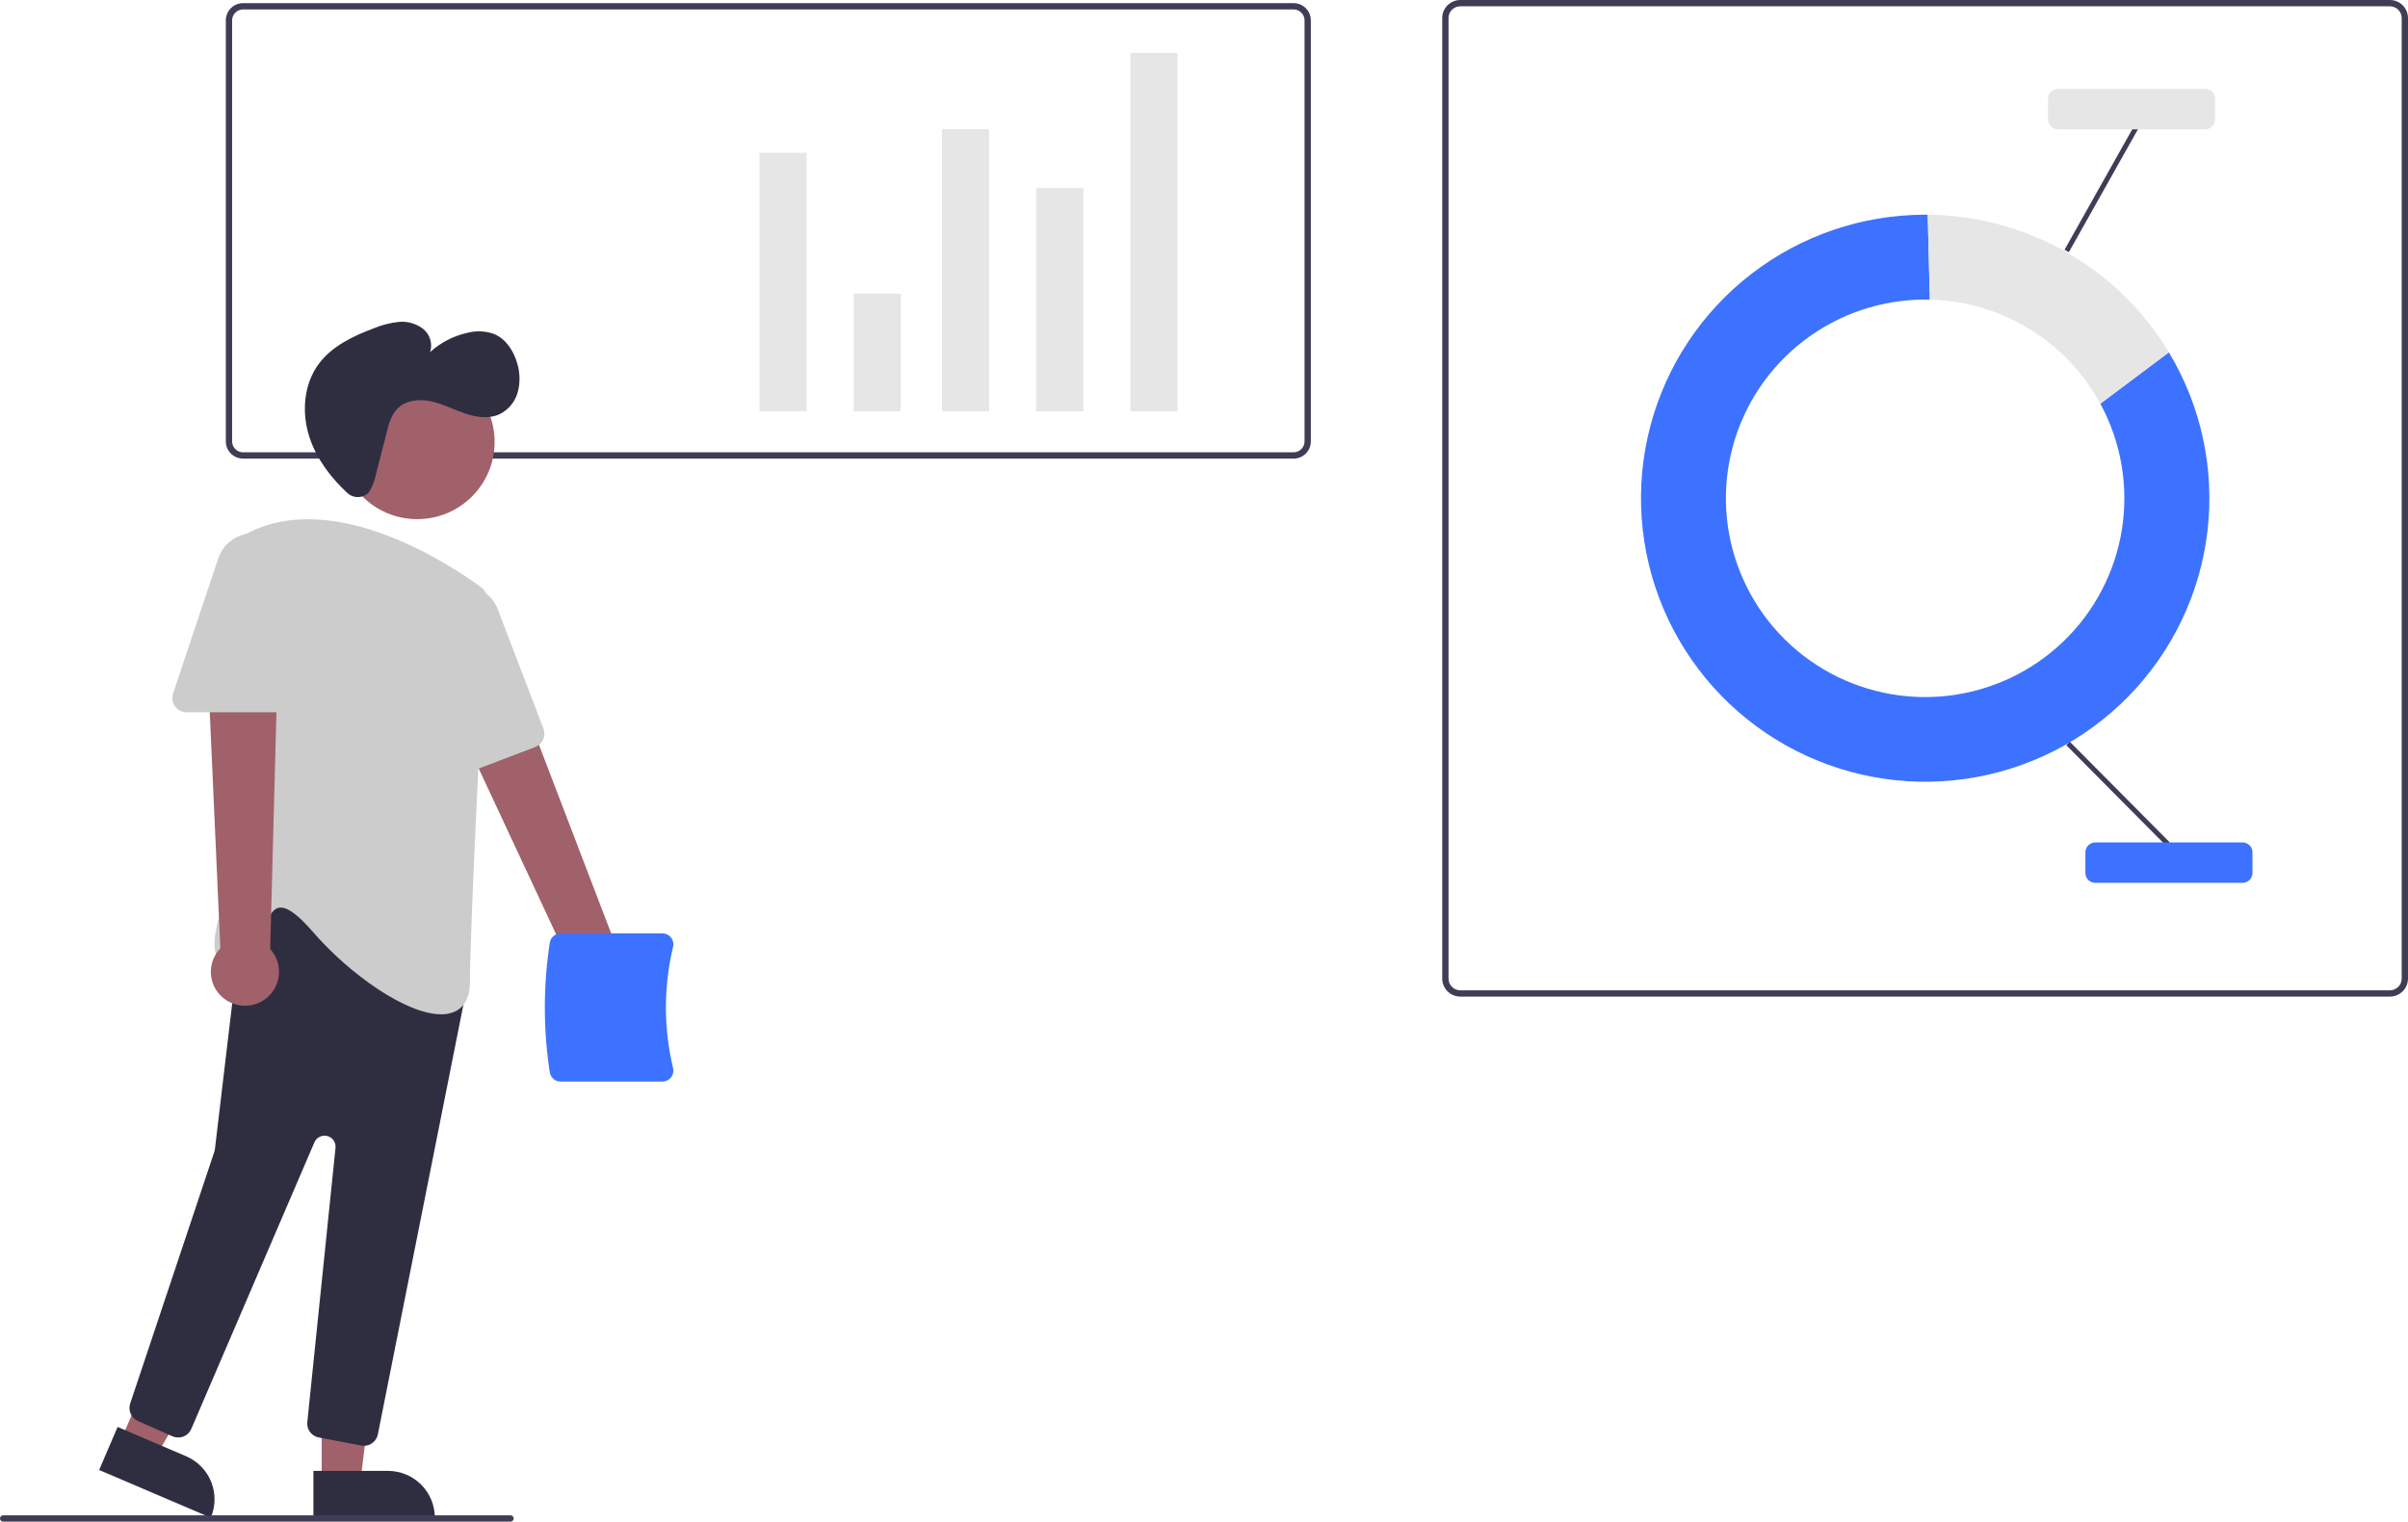 <svg width="201" height="127" viewBox="0 0 201 127" fill="none" xmlns="http://www.w3.org/2000/svg">
<g clip-path="url(#clip0)">
<path d="M199.491 83.18H121.893C121.493 83.179 121.11 83.021 120.827 82.738C120.544 82.456 120.385 82.074 120.385 81.675V1.505C120.385 1.106 120.544 0.724 120.827 0.441C121.11 0.159 121.493 0 121.893 0H199.491C199.891 0 200.275 0.159 200.557 0.441C200.84 0.724 200.999 1.106 201 1.505V81.675C200.999 82.074 200.84 82.456 200.557 82.738C200.275 83.021 199.891 83.179 199.491 83.18ZM121.893 0.525C121.633 0.525 121.383 0.628 121.199 0.812C121.015 0.996 120.911 1.245 120.911 1.505V81.675C120.911 81.934 121.015 82.184 121.199 82.368C121.383 82.551 121.633 82.655 121.893 82.655H199.491C199.752 82.655 200.001 82.551 200.186 82.368C200.37 82.184 200.474 81.934 200.474 81.675V1.505C200.474 1.245 200.37 0.996 200.186 0.812C200.001 0.628 199.752 0.525 199.491 0.525H121.893Z" fill="#3F3D56"/>
<path d="M175.319 33.693C177.052 36.888 177.687 40.561 177.126 44.15C176.564 47.739 174.838 51.045 172.211 53.56C169.584 56.075 166.202 57.661 162.584 58.074C158.966 58.486 155.313 57.703 152.184 55.844C149.056 53.986 146.625 51.154 145.266 47.784C143.907 44.414 143.694 40.693 144.66 37.191C145.626 33.689 147.718 30.6 150.614 28.398C153.51 26.196 157.051 25.004 160.692 25.003C160.824 25.003 160.956 25.005 161.087 25.008L160.911 17.922C160.838 17.921 160.765 17.919 160.692 17.919C155.453 17.921 150.362 19.652 146.213 22.843C142.064 26.035 139.091 30.506 137.758 35.56C136.424 40.614 136.805 45.967 138.842 50.782C140.879 55.597 144.456 59.604 149.016 62.178C153.575 64.752 158.861 65.748 164.048 65.01C169.234 64.272 174.03 61.843 177.687 58.1C181.344 54.358 183.656 49.513 184.262 44.322C184.869 39.131 183.736 33.886 181.039 29.405L175.319 33.693Z" fill="#3C72FF"/>
<path d="M175.318 33.693L181.039 29.405C178.95 25.932 176.002 23.053 172.478 21.042C168.954 19.032 164.971 17.957 160.911 17.922L161.087 25.008C164.016 25.076 166.875 25.916 169.374 27.441C171.873 28.966 173.924 31.123 175.318 33.693Z" fill="#E6E6E6"/>
<path d="M172.772 61.908L172.478 62.198L180.811 70.589L181.105 70.299L172.772 61.908Z" fill="#3F3D56"/>
<path d="M178.121 10.546L172.329 20.847L172.69 21.049L178.482 10.747L178.121 10.546Z" fill="#3F3D56"/>
<path d="M187.193 73.685H174.896C174.677 73.685 174.468 73.598 174.313 73.444C174.158 73.29 174.071 73.081 174.071 72.863V71.135C174.071 70.917 174.158 70.708 174.313 70.554C174.468 70.4 174.677 70.313 174.896 70.313H187.193C187.412 70.313 187.621 70.4 187.776 70.554C187.931 70.708 188.018 70.917 188.018 71.135V72.863C188.018 73.081 187.931 73.29 187.776 73.444C187.621 73.598 187.412 73.685 187.193 73.685V73.685Z" fill="#3C72FF"/>
<path d="M184.076 10.794H171.778C171.559 10.793 171.35 10.707 171.195 10.553C171.041 10.398 170.954 10.189 170.953 9.971V8.244C170.954 8.026 171.041 7.817 171.195 7.663C171.35 7.508 171.559 7.422 171.778 7.421H184.076C184.294 7.422 184.504 7.508 184.658 7.663C184.813 7.817 184.9 8.026 184.9 8.244V9.971C184.9 10.189 184.813 10.398 184.658 10.553C184.504 10.707 184.294 10.793 184.076 10.794V10.794Z" fill="#E6E6E6"/>
<path d="M107.98 38.276H20.288C19.907 38.276 19.541 38.125 19.272 37.856C19.002 37.587 18.851 37.223 18.85 36.843V1.696C18.851 1.316 19.002 0.952 19.272 0.683C19.541 0.414 19.907 0.263 20.288 0.262H107.98C108.361 0.263 108.727 0.414 108.996 0.683C109.266 0.952 109.417 1.316 109.418 1.696V36.843C109.417 37.223 109.266 37.587 108.996 37.856C108.727 38.125 108.361 38.276 107.98 38.276ZM20.288 0.787C20.046 0.788 19.814 0.883 19.643 1.054C19.473 1.224 19.377 1.455 19.376 1.696V36.843C19.377 37.084 19.473 37.315 19.643 37.485C19.814 37.656 20.046 37.752 20.288 37.752H107.98C108.222 37.752 108.454 37.656 108.624 37.485C108.795 37.315 108.891 37.084 108.892 36.843V1.696C108.891 1.455 108.795 1.224 108.624 1.054C108.454 0.883 108.222 0.788 107.98 0.787H20.288Z" fill="#3F3D56"/>
<path d="M49.437 83.827C49.032 83.745 48.65 83.575 48.318 83.329C47.986 83.084 47.712 82.769 47.516 82.407C47.319 82.044 47.204 81.643 47.18 81.232C47.155 80.82 47.222 80.409 47.374 80.026L35.712 55.048L41.628 53.389L51.242 78.494C51.87 78.791 52.367 79.309 52.638 79.948C52.909 80.587 52.936 81.302 52.714 81.96C52.491 82.617 52.035 83.17 51.431 83.514C50.827 83.859 50.117 83.97 49.437 83.827V83.827Z" fill="#A0616A"/>
<path d="M26.852 123.684H30.077L31.611 111.276H26.851L26.852 123.684Z" fill="#A0616A"/>
<path d="M36.296 126.671L26.161 126.672L26.161 122.765L32.38 122.765C33.419 122.765 34.415 123.177 35.149 123.909C35.884 124.642 36.296 125.635 36.296 126.671V126.671V126.671Z" fill="#2F2E41"/>
<path d="M10.089 120.216L13.053 121.483L19.362 110.68L14.987 108.811L10.089 120.216Z" fill="#A0616A"/>
<path d="M17.592 126.672L8.275 122.691L9.816 119.1L15.534 121.543C16.488 121.951 17.241 122.72 17.628 123.682C18.013 124.644 18 125.719 17.592 126.672V126.672V126.672Z" fill="#2F2E41"/>
<path d="M34.825 43.33C38.394 43.33 41.286 40.444 41.286 36.885C41.286 33.326 38.394 30.44 34.825 30.44C31.257 30.44 28.364 33.326 28.364 36.885C28.364 40.444 31.257 43.33 34.825 43.33Z" fill="#A0616A"/>
<path d="M30.158 120.651L26.608 119.976C26.316 119.922 26.055 119.76 25.878 119.523C25.701 119.286 25.62 118.99 25.651 118.696L28.006 95.799C28.028 95.581 27.971 95.362 27.846 95.181C27.72 95.001 27.534 94.872 27.321 94.817C27.108 94.762 26.882 94.785 26.684 94.881C26.486 94.978 26.33 95.142 26.244 95.344L15.966 119.266C15.904 119.41 15.814 119.54 15.702 119.649C15.589 119.758 15.456 119.843 15.31 119.9C15.164 119.957 15.008 119.985 14.851 119.981C14.695 119.978 14.54 119.943 14.397 119.88L11.509 118.6C11.24 118.481 11.025 118.267 10.906 117.998C10.787 117.729 10.773 117.426 10.867 117.147L17.896 96.112C17.916 96.052 17.93 95.991 17.937 95.929L20.219 76.71C20.244 76.5 20.325 76.3 20.453 76.132C20.582 75.964 20.753 75.834 20.949 75.754L28.154 72.835C28.367 72.749 28.601 72.726 28.826 72.77C29.052 72.814 29.26 72.923 29.425 73.083L38.519 81.915C38.66 82.052 38.765 82.223 38.824 82.411C38.883 82.599 38.893 82.798 38.854 82.991L31.54 119.721C31.486 119.989 31.341 120.23 31.129 120.403C30.917 120.576 30.652 120.671 30.378 120.672C30.304 120.672 30.23 120.665 30.158 120.651V120.651Z" fill="#2F2E41"/>
<path d="M26.11 77.769C24.852 76.316 23.933 75.656 23.305 75.76C22.682 75.86 22.322 76.729 21.941 77.649C21.422 78.904 20.833 80.327 19.381 80.438C19.155 80.477 18.922 80.451 18.71 80.365C18.498 80.278 18.314 80.133 18.181 79.948C17.038 78.253 19.778 72.647 20.028 72.143L19.9 45.625C19.898 45.411 19.954 45.2 20.064 45.016C20.173 44.832 20.33 44.681 20.519 44.579C28.046 40.53 38.211 47.572 40.172 49.025C40.328 49.141 40.454 49.294 40.537 49.47C40.62 49.647 40.658 49.841 40.648 50.035C40.411 54.476 39.231 76.884 39.231 81.882C39.231 83.266 38.752 84.145 37.809 84.495C37.49 84.608 37.154 84.663 36.816 84.657C33.937 84.657 29.221 81.362 26.11 77.769Z" fill="#CCCCCC"/>
<path d="M36.616 64.893C36.458 64.791 36.328 64.653 36.235 64.49C36.142 64.327 36.09 64.144 36.084 63.957L35.574 52.08C35.542 51.348 35.773 50.63 36.224 50.053C36.675 49.475 37.317 49.077 38.036 48.929C38.754 48.781 39.502 48.893 40.146 49.245C40.789 49.596 41.286 50.165 41.548 50.849L45.364 60.824C45.476 61.117 45.466 61.441 45.338 61.727C45.21 62.013 44.973 62.236 44.68 62.348L37.688 65.01C37.513 65.078 37.324 65.102 37.138 65.082C36.951 65.062 36.772 64.997 36.616 64.893V64.893Z" fill="#CCCCCC"/>
<path d="M18.847 83.452C18.505 83.222 18.216 82.92 18.003 82.567C17.79 82.213 17.657 81.818 17.614 81.408C17.571 80.999 17.618 80.584 17.753 80.195C17.887 79.805 18.106 79.45 18.393 79.153L17.159 51.627L23.263 52.344L22.554 79.208C23.021 79.722 23.283 80.39 23.289 81.083C23.296 81.777 23.047 82.449 22.59 82.972C22.134 83.496 21.5 83.833 20.81 83.922C20.12 84.01 19.422 83.843 18.847 83.452H18.847Z" fill="#A0616A"/>
<path d="M14.609 58.956C14.498 58.805 14.426 58.63 14.398 58.444C14.369 58.259 14.386 58.07 14.446 57.893L18.215 46.614C18.447 45.92 18.919 45.331 19.547 44.952C20.175 44.573 20.918 44.429 21.642 44.546C22.366 44.664 23.025 45.034 23.5 45.592C23.976 46.149 24.237 46.857 24.237 47.589V58.266C24.237 58.579 24.112 58.879 23.89 59.101C23.668 59.322 23.367 59.447 23.053 59.447H15.569C15.382 59.448 15.197 59.404 15.029 59.319C14.862 59.233 14.718 59.109 14.609 58.956V58.956Z" fill="#CCCCCC"/>
<path d="M30.653 41.22C30.411 41.409 30.109 41.504 29.802 41.489C29.495 41.474 29.204 41.349 28.982 41.137C27.598 39.846 26.429 38.302 25.838 36.514C25.16 34.465 25.333 32.065 26.631 30.34C27.728 28.881 29.465 28.056 31.175 27.412C31.843 27.13 32.548 26.948 33.269 26.87C33.997 26.794 34.726 26.999 35.309 27.441C35.592 27.667 35.801 27.973 35.908 28.319C36.015 28.666 36.014 29.036 35.907 29.382C36.784 28.587 37.855 28.035 39.011 27.78C39.744 27.586 40.518 27.618 41.232 27.872C42.224 28.279 42.868 29.273 43.165 30.301C43.41 31.085 43.43 31.922 43.222 32.717C43.115 33.112 42.927 33.481 42.668 33.799C42.41 34.116 42.087 34.377 41.721 34.562C40.814 34.989 39.737 34.828 38.788 34.503C37.839 34.178 36.939 33.699 35.958 33.492C34.976 33.285 33.843 33.406 33.149 34.128C32.66 34.637 32.467 35.352 32.292 36.035L31.382 39.586C31.282 40.103 31.09 40.599 30.815 41.048C30.769 41.113 30.715 41.17 30.653 41.22V41.22Z" fill="#2F2E41"/>
<path d="M55.294 90.272H46.797C46.58 90.272 46.37 90.195 46.205 90.054C46.04 89.914 45.93 89.72 45.894 89.506C45.34 85.915 45.34 82.261 45.894 78.671C45.93 78.457 46.04 78.263 46.205 78.122C46.37 77.982 46.58 77.904 46.797 77.904H55.294C55.431 77.904 55.567 77.934 55.691 77.994C55.815 78.054 55.924 78.142 56.009 78.25C56.096 78.359 56.156 78.487 56.186 78.624C56.216 78.76 56.214 78.901 56.181 79.037C55.386 82.358 55.386 85.819 56.181 89.139C56.214 89.275 56.216 89.416 56.186 89.553C56.156 89.689 56.096 89.817 56.009 89.927C55.924 90.035 55.815 90.122 55.691 90.182C55.567 90.242 55.431 90.273 55.294 90.272Z" fill="#3C72FF"/>
<path d="M42.614 127H0.263C0.193 127 0.126 126.972 0.077 126.923C0.028 126.874 0 126.807 0 126.737C0 126.668 0.028 126.601 0.077 126.552C0.126 126.503 0.193 126.475 0.263 126.475H42.614C42.684 126.475 42.751 126.503 42.8 126.552C42.849 126.601 42.877 126.668 42.877 126.737C42.877 126.807 42.849 126.874 42.8 126.923C42.751 126.972 42.684 127 42.614 127Z" fill="#3F3D56"/>
<rect x="94.357" y="4.413" width="3.932" height="29.911" fill="#E6E6E6"/>
<rect x="78.631" y="10.788" width="3.932" height="23.537" fill="#E6E6E6"/>
<rect x="71.259" y="24.517" width="3.932" height="9.807" fill="#E6E6E6"/>
<rect x="63.396" y="12.749" width="3.932" height="21.575" fill="#E6E6E6"/>
<rect x="86.494" y="15.691" width="3.932" height="18.633" fill="#E6E6E6"/>
</g>
<defs>
<clipPath id="clip0">
<rect width="201" height="127" fill="white"/>
</clipPath>
</defs>
</svg>
